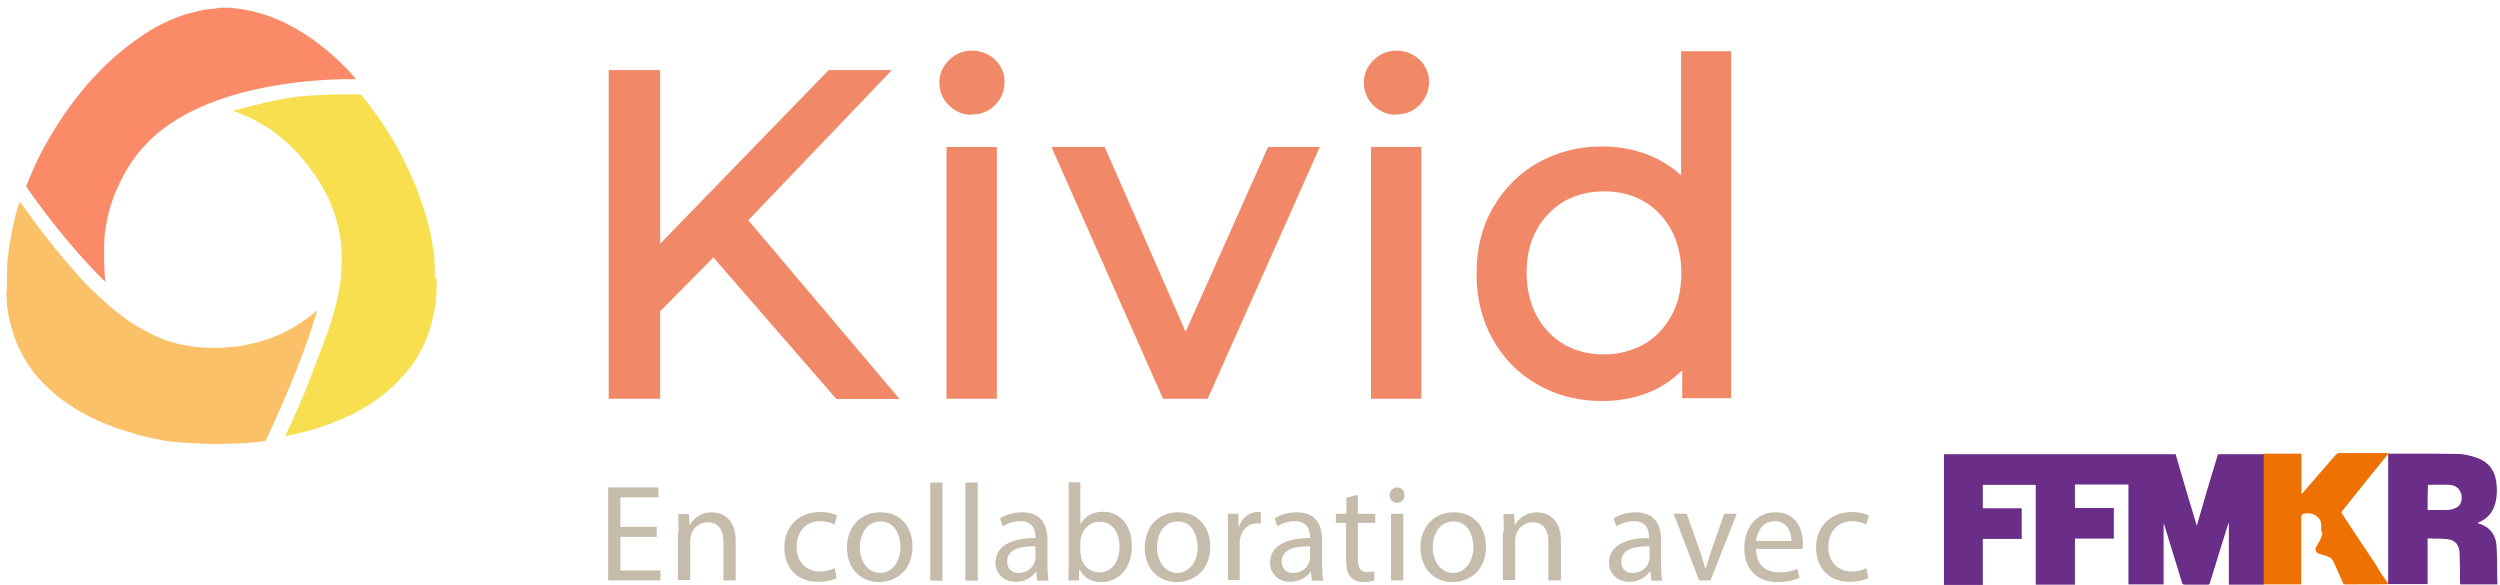 <?xml version="1.0" encoding="utf-8"?>
<!-- Generator: Adobe Illustrator 24.0.0, SVG Export Plug-In . SVG Version: 6.00 Build 0)  -->
<svg version="1.1" id="Calque_1" xmlns="http://www.w3.org/2000/svg" xmlns:xlink="http://www.w3.org/1999/xlink" x="0px" y="0px"
	 viewBox="0 0 874 204.5" style="enable-background:new 0 0 874 204.5;" xml:space="preserve">
<style type="text/css">
	.st0{fill:#F7DF4F;}
	.st1{fill:#FB8B68;}
	.st2{fill:#FBC168;}
	.st3{fill:#F18969;}
	.st4{fill:#C6BCAC;}
	.st5{fill:#6B2E88;}
	.st6{fill:#ED7203;}
</style>
<g>
	<path class="st0" d="M152.7,98.8c-0.1,0.1-0.1,0.4-0.1,0.5c0,0.8,0,1.4,0,2.2c0,0.5,0,1.2-0.1,1.7c0,0.5-0.1,1.1-0.1,1.6
		s-0.1,0.9-0.1,1.3c-0.1,0.5-0.1,1.1-0.3,1.7c-0.1,0.7-0.3,1.4-0.4,2.1c-0.3,1.3-0.7,2.6-0.9,3.9c-0.5,1.6-1.1,3.2-1.6,4.6
		c-0.5,1.2-1.1,2.4-1.6,3.5c-1.2,2.4-2.6,4.7-4.3,6.8c-1.1,1.3-2.1,2.5-3.2,3.7c-0.9,0.9-1.8,1.8-2.8,2.8c-1.3,1.2-2.6,2.2-3.9,3.3
		c-2.4,1.8-4.9,3.4-7.5,4.9c-1.4,0.8-2.9,1.6-4.3,2.2c-2.1,0.9-4.1,1.8-6.2,2.6c-1.6,0.5-3.2,1.1-4.7,1.6c-2.1,0.7-4.2,1.2-6.3,1.7
		c-1.3,0.3-2.8,0.7-4.1,0.9c-0.1,0-0.3,0-0.4,0.1c0,0-0.1,0-0.1-0.1s0-0.1,0.1-0.3c0.4-0.8,0.8-1.6,1.1-2.2c0.9-1.8,1.7-3.7,2.5-5.5
		c0.9-2.1,1.8-4.2,2.8-6.4c0.9-2.2,1.7-4.5,2.6-6.7c0.5-1.4,1.1-2.8,1.6-4.2c0.7-1.6,1.2-3.2,1.8-4.7c0.8-2.1,1.6-4.3,2.4-6.4
		c0.7-2,1.3-3.8,1.8-5.8c0.5-1.7,1.1-3.5,1.4-5.3c0.3-1.3,0.5-2.6,0.8-3.9c0.1-0.9,0.3-1.8,0.5-2.8c0.1-0.4,0.1-0.9,0.1-1.3
		c0-0.5,0.1-1.1,0.1-1.6c0-0.1,0-0.3,0-0.4c0-0.3,0-0.7,0.1-0.9v-0.1c0-1.4,0.1-2.8,0.1-4.2c0-0.5,0-1.1-0.1-1.4
		c0-0.8-0.1-1.6-0.1-2.4c-0.1-1.3-0.3-2.5-0.5-3.8c-0.3-1.7-0.7-3.5-1.2-5.3c-1.1-3.8-2.6-7.4-4.5-10.8c-1.4-2.6-3.2-5.1-5-7.6
		c-1.4-1.8-2.5-3.2-3.7-4.5c-1.2-1.2-2.4-2.5-3.5-3.5c-1.1-0.9-2.1-1.8-3.2-2.8c-2.2-1.8-4.6-3.4-7-4.7c-2-1.2-4.1-2.1-6.2-3
		c-0.9-0.4-2-0.8-2.9-1.1c0,0,0,0,0-0.1l0,0h0.1c2.2-0.7,4.6-1.3,6.8-1.8c1.6-0.4,3.3-0.8,4.9-1.2c1.3-0.3,2.5-0.5,3.8-0.8
		c0.9-0.1,1.8-0.4,2.9-0.5c0.7-0.1,1.2-0.1,1.8-0.3c0.7-0.1,1.3-0.3,1.8-0.3c0.4,0,0.8-0.1,1.3-0.1c0.4,0,0.9-0.1,1.3-0.1
		c0.3,0,0.7-0.1,0.9-0.1c0.5,0,0.9-0.1,1.4-0.1s1.1-0.1,1.7-0.1h0.1c0.7,0,1.2-0.1,1.8-0.1c0.7,0,1.3-0.1,2-0.1h0.1
		c0.9,0,2-0.1,2.9-0.1c0.1,0,0.3,0,0.5,0c0.3,0,0.5,0,0.8,0s0.7,0,0.9,0c0.4,0,0.9,0,1.3,0c0.1,0,0.4,0,0.5,0c1.4,0,3,0,4.5,0
		c0.1,0,0.3,0,0.4,0c0,0,0.1,0,0.1,0.1c0.1,0.1,0.3,0.3,0.3,0.4c0.7,0.8,1.3,1.6,2,2.4c1.4,2,2.9,3.8,4.3,5.9c1.6,2.2,3,4.6,4.5,7
		c1.1,1.8,2.2,3.8,3.2,5.8c0.5,0.9,0.9,1.8,1.4,2.9c1.1,2.1,2,4.2,2.9,6.4c1.3,3,2.4,6.2,3.4,9.3c0.8,2.4,1.4,4.7,2,7.2
		c0.4,1.4,0.7,3,0.9,4.6c0.1,0.8,0.3,1.7,0.4,2.5c0.1,0.7,0.3,1.4,0.3,2.1c0,0.5,0.1,1.1,0.1,1.4c0,0.7,0.1,1.3,0.1,2
		c0,0.3,0,0.5,0,0.7c0,0.9,0,2,0,2.9c0,0.1,0,0.4,0.1,0.5C152.7,97,152.7,97.9,152.7,98.8z"/>
	<path class="st1" d="M124.5,27.7l-0.1-0.1c-0.5-0.7-1.2-1.3-1.7-2c-2.2-2.4-4.5-4.6-6.8-6.6c-2.2-2-4.5-3.7-6.8-5.4
		c-3.2-2.2-6.6-4.2-10.1-5.9c-2.5-1.2-5.1-2.2-7.9-3C88.7,4,86.4,3.5,84,3.1C83.2,3,82.3,3,81.5,2.8c-0.1,0-0.1,0-0.3,0
		c0,0,0,0,0-0.1c-1.6,0-3.3,0-4.9,0c0,0.1-0.1,0.1-0.1,0.1C75.1,3.1,74,3.1,73,3.2c-1.1,0.1-2.1,0.3-3,0.5c-1.8,0.4-3.5,0.9-5.4,1.4
		c-2.5,0.8-5,1.8-7.4,3c-2.9,1.4-5.6,3-8.3,4.9c-4.2,2.9-8.1,6-11.8,9.6c-2.2,2.1-4.3,4.5-6.4,6.7c-1.7,2-3.4,4.1-5,6.2
		c-4.1,5.4-7.6,11-10.8,16.9c-2.1,3.9-3.8,7.9-5.4,11.9c-0.1,0.3-0.3,0.7-0.4,0.9c2.1,3,13.7,19.7,27.8,33.4l0,0
		c-0.3-1.7-0.5-5-0.5-9.2c0-0.7,0-1.2,0-1.8c0-0.5,0-1.2,0-1.7c0.1-0.8,0.1-1.7,0.1-2.5c0.1-0.9,0.1-1.7,0.3-2.6
		c0.1-0.9,0.3-1.8,0.4-2.8c0.4-2,0.8-3.8,1.4-5.8c0.7-2.1,1.3-4.1,2.2-5.9c2.8-6.7,7.1-13.5,13.9-19.4
		C78.9,26.3,123.3,27.7,124.5,27.7L124.5,27.7z"/>
	<path class="st2" d="M110.9,108.5c-0.5,0.4-1.1,0.9-1.6,1.3c-2.2,1.7-4.5,3.3-6.8,4.7c-2.8,1.6-5.6,2.9-8.5,3.9
		c-2.1,0.8-4.2,1.4-6.3,1.8c-1.6,0.4-3,0.7-4.6,0.9c-0.4,0-0.7,0.1-1.1,0.1c-0.5,0-1.1,0.1-1.4,0.1c-0.9,0.1-1.8,0.1-2.8,0.3
		c-0.5,0-1.2,0-1.7,0c-1.6,0-3.3,0-4.9-0.1c-0.4,0-0.9-0.1-1.3-0.1c-0.5,0-1.1-0.1-1.4-0.1c-0.7-0.1-1.3-0.1-2.1-0.3
		s-1.6-0.3-2.4-0.4c-1.1-0.3-2.2-0.5-3.3-0.8c-2.4-0.7-4.7-1.6-7-2.6c-2.4-1.2-4.7-2.5-7-3.9c-3.3-2.1-6.3-4.5-9.3-7.1
		c-1.8-1.6-3.7-3.4-5.5-5.1s-3.5-3.5-5.1-5.4c-1.4-1.6-2.8-3.2-4.1-4.7c-1.3-1.6-2.6-3.2-3.9-4.7c-1.3-1.7-2.6-3.3-3.9-5
		c-1.7-2.1-3.3-4.3-4.9-6.6c-0.9-1.3-1.8-2.5-2.8-3.8c-0.1-0.1-0.1-0.1-0.3-0.3l0,0c0,0,0,0-0.1,0.1c-0.1,0.4-0.3,0.8-0.4,1.2
		c-0.7,2.1-1.2,4.2-1.7,6.3C4.4,79.9,4,81.5,3.8,83c-0.1,0.9-0.4,2-0.5,2.9c-0.1,0.7-0.3,1.3-0.3,2c-0.1,0.7-0.1,1.3-0.3,2
		c0,0.5-0.1,1.1-0.1,1.6c0,0.7-0.1,1.3-0.1,2c0,1.2-0.1,2.2-0.1,3.4c0,0.7,0,1.3,0,2V99c0,0.1,0,0.4,0,0.5c0,0.5,0,1.2,0,1.7
		c-0.3,0.9-0.1,1.8-0.1,2.8v0.1c0,0.7,0.1,1.2,0.1,1.8c0,0.5,0.1,0.9,0.1,1.4c0.1,0.9,0.3,1.7,0.4,2.6c0.3,1.6,0.7,3.2,1.1,4.7
		c0.7,2.4,1.4,4.6,2.5,6.8c2,4.5,4.7,8.4,8,11.9c0.9,0.9,1.8,1.8,2.8,2.8c1.7,1.6,3.7,3.2,5.6,4.5c3,2.1,6,3.9,9.3,5.5
		c2.6,1.3,5.4,2.4,8.1,3.4c2.6,0.9,5.3,1.7,7.9,2.5c1.4,0.4,3,0.8,4.5,1.1c1.3,0.3,2.6,0.5,3.9,0.8c1.1,0.1,2,0.4,3,0.5
		c0.3,0,0.7,0.1,0.9,0.1c0.4,0,0.9,0.1,1.3,0.1c0.5,0,1.1,0.1,1.4,0.1s0.8,0.1,1.3,0.1c0.7,0,1.2,0.1,1.8,0.1c0.9,0,1.7,0.1,2.6,0.1
		c0.1,0,0.1,0,0.3,0c0.4,0,0.8,0,1.1,0.1c0.5,0,1.2,0,1.7,0c0.1,0,0.3,0,0.4,0.1c1.8,0,3.8,0,5.6,0c0.1-0.1,0.3-0.1,0.4-0.1
		c0.7,0,1.2,0,1.8,0c0.3,0,0.5,0,0.9,0c0.9,0,1.8-0.1,2.8-0.1c0.7,0,1.3-0.1,2-0.1c0.3,0,0.7,0,0.9-0.1c0.4,0,0.9-0.1,1.3-0.1
		s0.9-0.1,1.3-0.1s0.8-0.1,1.3-0.1c0.7-0.1,1.3-0.3,2.1-0.3C104.9,128.6,109.5,113.4,110.9,108.5z"/>
</g>
<g>
	<path class="st3" d="M249.6,85.1l-22.1,22.3V136h-11.4V27.7h11.4v65.5l63.6-65.5h13l-46.9,49.1l50.2,59.4h-13.5L249.6,85.1z"/>
	<path class="st3" d="M314.5,139.5h-22.1l-43-49.5l-18.6,18.8v30.6h-18V24.5h18v60.7l58.9-60.7h22.1L261.6,77L314.5,139.5z
		 M295.4,132.9h5l-47.5-56.2L296.4,31h-3.9l-68.2,70.3V31h-4.9v101.8h4.9v-26.7l25.5-25.8L295.4,132.9z"/>
</g>
<g>
	<path class="st3" d="M334,34.4c-1.6-1.6-2.4-3.4-2.4-5.6c0-2.1,0.8-3.9,2.4-5.4c1.6-1.6,3.4-2.4,5.8-2.4c2.2,0,4.2,0.8,5.8,2.2
		c1.6,1.4,2.4,3.3,2.4,5.4c0,2.2-0.8,4.2-2.4,5.8s-3.4,2.4-5.8,2.4C337.5,36.9,335.6,36,334,34.4z M334.2,54.7h11v81.4h-11V54.7
		L334.2,54.7z"/>
	<path class="st3" d="M348.5,139.4h-17.6v-88h17.6V139.4z M337.5,132.8h4.5V58h-4.5V132.8z M339.4,40.1c-2.9,0-5.4-1.1-7.7-3.3l0,0
		c-2.2-2.2-3.3-4.9-3.3-8c0-3,1.2-5.7,3.4-7.8c2.2-2.2,4.9-3.3,8-3.3c3,0,5.8,1.1,8,3.1c2.2,2.1,3.4,4.8,3.4,7.8
		c0,3.1-1.1,5.9-3.3,8.1c-2.2,2.2-4.8,3.3-8,3.3C339.7,40.1,339.5,40.1,339.4,40.1z M336.4,32.1c1.1,1.1,2,1.5,3.3,1.4h0.2
		c1.5,0,2.5-0.4,3.5-1.4c0.9-0.9,1.4-2.1,1.4-3.5c0-1.2-0.4-2.2-1.3-3c-1-0.9-2.2-1.4-3.6-1.4c-1.5,0-2.5,0.4-3.5,1.4l-0.1,0.1
		c-0.9,0.8-1.3,1.8-1.3,3C335,30.1,335.4,31.1,336.4,32.1z"/>
</g>
<g>
	<path class="st3" d="M456.4,54.7L420,136.1h-11.3l-36.1-81.4H384l30.5,69.5l31-69.5C445.5,54.7,456.4,54.7,456.4,54.7z"/>
	<path class="st3" d="M422.2,139.4h-15.6l-39-88h18.6l28.3,64.6l28.8-64.6h18.1L422.2,139.4z M410.9,132.8h7L451.4,58h-3.7
		l-33.1,74.3L381.9,58h-4.2L410.9,132.8z"/>
</g>
<g>
	<path class="st3" d="M482.4,34.4c-1.6-1.6-2.4-3.4-2.4-5.6c0-2.1,0.8-3.9,2.4-5.4c1.6-1.6,3.4-2.4,5.8-2.4c2.2,0,4.2,0.8,5.8,2.2
		c1.6,1.4,2.4,3.3,2.4,5.4c0,2.2-0.8,4.2-2.4,5.8s-3.4,2.4-5.8,2.4C485.8,36.9,484,36,482.4,34.4z M482.6,54.7h11v81.4h-11V54.7z"/>
	<path class="st3" d="M496.9,139.4h-17.6v-88h17.6V139.4z M485.8,132.8h4.5V58h-4.5V132.8z M487.8,40.1c-2.9,0-5.4-1.1-7.7-3.3l0,0
		l0,0c-2.2-2.2-3.3-4.9-3.3-8c0-3,1.2-5.7,3.4-7.8c2.2-2.2,4.9-3.3,8-3.3c3,0,5.8,1.1,8,3.1c2.2,2.1,3.4,4.8,3.4,7.8
		c0,3.1-1.2,5.9-3.3,8.1c-2.2,2.2-4.8,3.3-8,3.3C488.1,40.1,487.9,40.1,487.8,40.1z M488.2,24.3c-1.5,0-2.5,0.4-3.5,1.4l-0.1,0.1
		c-0.9,0.8-1.3,1.8-1.3,3c0,1.3,0.4,2.3,1.4,3.3l0,0c1.1,1.1,2,1.5,3.3,1.4h0.2c1.5,0,2.5-0.4,3.5-1.4c0.9-0.9,1.4-2.1,1.4-3.5
		c0-1.2-0.4-2.2-1.3-3C490.8,24.8,489.6,24.3,488.2,24.3z"/>
</g>
<g>
	<path class="st3" d="M601.9,21.2V136h-10.5v-15.9c-3.3,5.5-7.7,9.7-13,12.6c-5.4,2.9-11.6,4.2-18.4,4.2c-7.6,0-14.4-1.7-20.7-5.3
		c-6.2-3.5-11-8.4-14.4-14.6c-3.5-6.3-5.3-13.4-5.3-21.4s1.7-15.2,5.3-21.4s8.4-11.2,14.4-14.6c6.2-3.4,13-5.3,20.7-5.3
		c6.6,0,12.6,1.3,18,4.1s9.7,6.7,13,12.1V21.2H601.9z M576.3,123.2c4.5-2.6,8.3-6.4,10.9-11.3c2.6-4.7,3.9-10.4,3.9-16.5
		c0-6.2-1.3-11.7-3.9-16.5c-2.6-4.7-6.3-8.7-10.9-11.3c-4.6-2.6-9.7-3.9-15.5-3.9s-11,1.3-15.6,3.9c-4.5,2.6-8.3,6.4-10.9,11.3
		c-2.6,4.7-3.9,10.4-3.9,16.5c0,6.2,1.3,11.7,3.9,16.5c2.6,4.7,6.3,8.7,10.9,11.3c4.5,2.6,9.8,3.9,15.6,3.9S571.7,125.7,576.3,123.2
		z"/>
	<path class="st3" d="M560,140.2c-8.3,0-15.6-1.9-22.4-5.7c-6.8-3.9-12-9.2-15.7-15.8c-3.8-6.8-5.7-14.3-5.7-23s1.9-16.5,5.7-23
		c3.9-6.8,9.2-12.1,15.7-15.8c6.9-3.8,14.2-5.7,22.4-5.7c7.2,0,13.7,1.5,19.5,4.4c3.1,1.6,5.8,3.5,8.2,5.7V17.9h17.5v121.3h-17.1
		v-9.7c-2.4,2.3-5.1,4.4-8.1,6C574.3,138.6,567.6,140.2,560,140.2z M560,57.7c-7,0-13.3,1.6-19.2,4.8c-5.4,3.1-9.9,7.6-13.2,13.3
		c-3.2,5.6-4.8,12.2-4.8,19.8c0,7.5,1.6,14,4.8,19.8c3.1,5.6,7.5,10.1,13.2,13.3c5.8,3.2,12,4.8,19.1,4.8c6.5,0,12.1-1.3,16.8-3.8
		c4.9-2.7,8.8-6.5,11.7-11.4l6.1-10.3v24.5h3.9v-108h-4.3v57.8l-6.1-10c-2.9-4.8-6.7-8.3-11.7-10.9C571.7,58.9,566.2,57.7,560,57.7z
		 M560.8,130.4c-6.4,0-12.4-1.5-17.3-4.4c-4.9-2.8-9.1-7.1-12.1-12.5c-2.9-5.4-4.4-11.4-4.4-18.1c0-6.8,1.5-12.9,4.4-18.1
		c2.8-5.2,7-9.5,12.1-12.5c5.1-2.9,10.9-4.4,17.3-4.4c6.3,0,12,1.5,17.1,4.4c5,2.8,9.2,7.2,12.1,12.5c2.9,5.4,4.4,11.4,4.4,18.1
		c0,6.8-1.5,12.9-4.4,18.1c-2.8,5.2-7,9.5-12.1,12.5l-0.1,0.1C572.6,129,566.8,130.4,560.8,130.4z M560.8,66.9
		c-5.2,0-9.9,1.2-14,3.5c-4,2.4-7.4,5.8-9.6,10c-2.4,4.2-3.5,9.3-3.5,15c0,5.6,1.2,10.6,3.5,15c2.4,4.3,5.7,7.8,9.6,10
		c3.9,2.3,8.7,3.5,14,3.5c5,0,9.5-1.2,13.9-3.5c4.1-2.4,7.4-5.9,9.6-10c2.4-4.2,3.5-9.3,3.5-15c0-5.6-1.2-10.6-3.5-15
		c-2.4-4.3-5.7-7.8-9.6-10C570.6,68,566,66.9,560.8,66.9z"/>
</g>
<g>
	<path class="st4" d="M229.6,187.7h-12.7v11.7h14v3.5h-18.3v-32.5h17.6v3.5h-13.3v10.3h12.7V187.7z"/>
	<path class="st4" d="M237.2,186c0-2.4,0-4.4-0.1-6.3h3.7l0.3,3.8h0.1c1.2-2.2,3.8-4.4,7.7-4.4c3.2,0,8.3,1.9,8.3,9.9v13.9h-4.3
		v-13.4c0-3.7-1.3-6.9-5.5-6.9c-2.8,0-5,1.9-5.8,4.3c-0.1,0.6-0.3,1.2-0.3,1.9v14H237V186H237.2z"/>
	<path class="st4" d="M292.5,202.1c-1.2,0.6-3.5,1.3-6.6,1.3c-7.1,0-11.7-4.7-11.7-12c0-7.2,4.9-12.4,12.6-12.4
		c2.5,0,4.7,0.6,5.9,1.2l-1,3.2c-1-0.6-2.7-1.2-4.9-1.2c-5.3,0-8.3,4-8.3,8.9c0,5.5,3.5,8.7,8.1,8.7c2.4,0,4-0.6,5.2-1.2
		L292.5,202.1z"/>
	<path class="st4" d="M319,191.1c0,8.6-6.1,12.4-11.7,12.4c-6.3,0-11.2-4.6-11.2-12c0-7.8,5.2-12.4,11.5-12.4
		C314.6,179,319,183.9,319,191.1z M300.6,191.3c0,5.2,3,9,7.1,9c4,0,7.1-3.8,7.1-9c0-4-1.9-9-6.9-9S300.6,186.8,300.6,191.3z"/>
	<path class="st4" d="M325.2,168.7h4.3V203h-4.3V168.7z"/>
	<path class="st4" d="M337.5,168.7h4.3V203h-4.3V168.7z"/>
	<path class="st4" d="M362.6,202.9l-0.3-3h-0.1c-1.3,1.8-3.8,3.5-7.1,3.5c-4.7,0-7.1-3.4-7.1-6.6c0-5.6,5-8.7,14-8.7v-0.4
		c0-1.9-0.6-5.5-5.3-5.5c-2.2,0-4.4,0.7-6.1,1.8l-1-2.8c1.9-1.2,4.7-2.1,7.7-2.1c7.1,0,8.9,4.9,8.9,9.6v8.7c0,2.1,0.1,4,0.4,5.6h-4
		V202.9z M362,191c-4.6-0.1-9.9,0.7-9.9,5.3c0,2.8,1.8,4,4,4c3.1,0,5-1.9,5.6-3.8c0.1-0.4,0.3-0.9,0.3-1.3V191z"/>
	<path class="st4" d="M373.5,202.9c0.1-1.6,0.1-4,0.1-6.1v-28.2h4.1v14.6h0.1c1.5-2.7,4.1-4.3,8-4.3c5.8,0,9.9,4.9,9.9,12
		c0,8.4-5.3,12.6-10.5,12.6c-3.4,0-6.1-1.3-7.8-4.4h-0.1l-0.1,3.8L373.5,202.9L373.5,202.9z M377.9,193.6c0,0.6,0.1,1,0.1,1.5
		c0.9,3,3.2,5,6.3,5c4.4,0,7.1-3.7,7.1-9c0-4.7-2.4-8.7-6.9-8.7c-3,0-5.6,1.9-6.5,5.2c-0.1,0.4-0.3,1-0.3,1.8v4.3h0.2V193.6z"/>
	<path class="st4" d="M423.1,191.1c0,8.6-6.1,12.4-11.7,12.4c-6.3,0-11.2-4.6-11.2-12c0-7.8,5.2-12.4,11.5-12.4
		C418.5,179,423.1,183.9,423.1,191.1z M404.5,191.3c0,5.2,3,9,7.1,9c4,0,7.1-3.8,7.1-9c0-4-1.9-9-6.9-9S404.5,186.8,404.5,191.3z"/>
	<path class="st4" d="M429.3,186.8c0-2.8,0-5.2-0.1-7.2h3.7l0.1,4.6h0.1c1-3.1,3.7-5.2,6.5-5.2c0.4,0,0.9,0,1.2,0.1v4
		c-0.4-0.1-0.9-0.1-1.5-0.1c-3,0-5.2,2.2-5.8,5.5c-0.1,0.6-0.1,1.2-0.1,1.9v12.4h-4.1L429.3,186.8L429.3,186.8z"/>
	<path class="st4" d="M458.6,202.9l-0.3-3h-0.1c-1.3,1.8-3.8,3.5-7.1,3.5c-4.7,0-7.1-3.4-7.1-6.6c0-5.6,5-8.7,14-8.7v-0.4
		c0-1.9-0.6-5.5-5.3-5.5c-2.2,0-4.4,0.7-6.1,1.8l-1-2.8c1.9-1.2,4.7-2.1,7.7-2.1c7.1,0,8.9,4.9,8.9,9.6v8.7c0,2.1,0.1,4,0.4,5.6h-4
		V202.9z M458,191c-4.6-0.1-9.9,0.7-9.9,5.3c0,2.8,1.8,4,4,4c3.1,0,5-1.9,5.6-3.8c0.1-0.4,0.3-0.9,0.3-1.3V191z"/>
	<path class="st4" d="M474.7,173v6.6h6.1v3.2h-6.1v12.6c0,3,0.9,4.6,3.2,4.6c1.2,0,1.9-0.1,2.5-0.3l0.1,3.2
		c-0.9,0.3-2.1,0.6-3.7,0.6c-1.9,0-3.5-0.6-4.6-1.8c-1.2-1.2-1.6-3.4-1.6-6.1v-12.8H467v-3.2h3.7V174L474.7,173z"/>
	<path class="st4" d="M491,173.1c0,1.5-1,2.7-2.7,2.7c-1.5,0-2.5-1.2-2.5-2.7s1.2-2.7,2.7-2.7C490,170.5,491,171.5,491,173.1z
		 M486.3,202.9v-23.3h4.3v23.3H486.3z"/>
	<path class="st4" d="M519.5,191.1c0,8.6-6.1,12.4-11.7,12.4c-6.3,0-11.2-4.6-11.2-12c0-7.8,5.2-12.4,11.5-12.4
		C515,179,519.5,183.9,519.5,191.1z M500.9,191.3c0,5.2,3,9,7.1,9c4,0,7.1-3.8,7.1-9c0-4-1.9-9-6.9-9S500.9,186.8,500.9,191.3z"/>
	<path class="st4" d="M525.7,186c0-2.4,0-4.4-0.1-6.3h3.7l0.3,3.8h0.1c1.2-2.2,3.8-4.4,7.7-4.4c3.2,0,8.3,1.9,8.3,9.9v13.9h-4.4
		v-13.4c0-3.7-1.3-6.9-5.5-6.9c-2.8,0-5,1.9-5.8,4.3c-0.1,0.6-0.3,1.2-0.3,1.9v14h-4.3V186H525.7z"/>
	<path class="st4" d="M577.3,202.9l-0.3-3h-0.3c-1.3,1.8-3.8,3.5-7.1,3.5c-4.7,0-7.1-3.4-7.1-6.6c0-5.6,5-8.7,14-8.7v-0.4
		c0-1.9-0.6-5.5-5.3-5.5c-2.2,0-4.4,0.7-6.1,1.8l-1-2.8c1.9-1.2,4.7-2.1,7.7-2.1c7.1,0,8.9,4.9,8.9,9.6v8.7c0,2.1,0.1,4,0.4,5.6
		h-3.8L577.3,202.9L577.3,202.9z M576.7,191c-4.6-0.1-9.9,0.7-9.9,5.3c0,2.8,1.8,4,4,4c3.1,0,5-1.9,5.6-3.8c0.1-0.4,0.3-0.9,0.3-1.3
		L576.7,191L576.7,191z"/>
	<path class="st4" d="M589.7,179.6l4.6,13.1c0.7,2.1,1.3,4,1.9,6.1h0.1c0.6-1.9,1.2-3.8,1.9-6.1l4.6-13.1h4.4l-9.2,23.3h-4
		l-8.9-23.3H589.7z"/>
	<path class="st4" d="M613.9,192c0.1,5.8,3.7,8.1,8,8.1c3.1,0,4.9-0.6,6.5-1.2l0.7,3.1c-1.5,0.7-4,1.5-7.8,1.5
		c-7.2,0-11.5-4.7-11.5-11.8s4.1-12.6,10.9-12.6c7.7,0,9.6,6.6,9.6,10.9c0,0.9-0.1,1.5-0.1,1.9h-16.3V192z M626.3,189.1
		c0-2.7-1.2-6.9-5.9-6.9c-4.3,0-6.2,4-6.5,6.9H626.3z"/>
	<path class="st4" d="M653.2,202.1c-1.2,0.6-3.5,1.3-6.6,1.3c-7.1,0-11.7-4.7-11.7-12c0-7.2,4.9-12.4,12.6-12.4
		c2.5,0,4.7,0.6,5.9,1.2l-1,3.2c-1-0.6-2.7-1.2-4.9-1.2c-5.3,0-8.3,4-8.3,8.9c0,5.5,3.5,8.7,8.1,8.7c2.4,0,4-0.6,5.2-1.2
		L653.2,202.1z"/>
</g>
<g>
	<path class="st5" d="M791.4,204.4c-4.1,0-8.1,0-12.2,0c0-7.2,0-14.3,0-21.5h-0.1c-0.1,0.4-0.3,0.8-0.4,1.1
		c-2,6.5-4.1,13.2-6.1,19.7c-0.1,0.6-0.4,0.7-0.8,0.7c-2.7,0-5.4,0-7.9,0c-0.7,0-1-0.3-1.1-0.8c-2-6.6-4.1-13.3-6.1-19.9
		c0-0.1-0.1-0.4-0.3-0.6c0,7.1,0,14.1,0,21.2c-4.1,0-8.2,0-12.3,0c0-11.6,0-23.3,0-34.9c-6.2,0-12.4,0-18.7,0c0,2.7,0,5.4,0,8.2
		c4.5,0,9.1,0,13.6,0c0,3.5,0,7.1,0,10.7c-4.5,0-9.1,0-13.6,0c0,5.4,0,10.7,0,16.1c-4.5,0-9.1,0-13.7,0c0-11.7,0-23.3,0-34.9
		c-6.2,0-12.3,0-18.5,0c0,2.7,0,5.4,0,8.2c4.5,0,9.1,0,13.6,0c0,3.5,0,7.1,0,10.7c-4.5,0-9.1,0-13.6,0c0,5.4,0,10.7,0,16.1
		c-4.5,0-9.1,0-13.6,0c0-15.3,0-30.5,0-45.7c27,0,53.9,0,81,0c2.4,8.3,4.8,16.5,7.4,25c2.4-8.5,4.9-16.8,7.4-25c5.5,0,11,0,16.4,0
		c0,0.1,0,0.3,0,0.4c0,14.8,0,29.8,0,44.7C791.4,204,791.4,204.2,791.4,204.4z"/>
	<path class="st5" d="M835.1,158.6c3,0,5.9,0,8.9,0c4.9,0,10,0,15,0.1c2.4,0,4.8,0.6,7.1,1.4c3.8,1.4,6.1,4.3,6.6,8.4
		c0.3,2.1,0.3,4.3-0.1,6.4c-0.7,3.7-2.7,6.5-6.5,7.9c0.4,0.1,0.7,0.4,1,0.4c3.7,1.3,5.5,4.1,5.7,7.8c0.3,4.4,0.1,8.8,0.3,13.3
		c-4.4,0-8.6,0-13,0c0-0.4-0.1-0.9-0.1-1.3c0-2.8,0-5.8-0.1-8.7c0-0.6-0.1-1.3-0.1-1.8c-0.4-2.4-1.7-3.7-4.2-4
		c-2.3-0.3-4.5-0.1-6.9-0.3c0,5.4,0,10.6,0,16c-0.3,0-0.4,0-0.6,0c-4.2,0-8.3,0-12.6,0c-0.1,0-0.4,0-0.6,0c0,0,0,0,0-0.1
		s0-0.4,0-0.6c0-14.8,0-29.5,0-44.3c0-0.3,0-0.4,0-0.7C835.1,158.7,835.1,158.6,835.1,158.6z M848.7,178.3c2.3,0,4.4,0,6.6,0
		c0.8,0,1.6-0.1,2.4-0.4c1.3-0.4,2.3-1.1,2.7-2.4c0.8-3-0.8-5.8-4-6c-2.5-0.1-4.9,0-7.6,0C848.7,172.3,848.7,175.3,848.7,178.3z"/>
	<path class="st6" d="M835.1,204.2C835.1,204.2,835.1,204.4,835.1,204.2c-0.3,0.1-10.3,0.1-15.1,0.1c-0.6,0-0.8-0.1-1-0.7
		c-1-2.4-2.1-4.9-3.3-7.4c-0.4-0.8-1-1.3-1.8-1.6c-1-0.3-2.1-0.7-3.1-1c-1.3-0.4-1.6-1.6-1-2.5c0.7-1.1,1.4-2.4,1.8-3.5
		c0.3-0.6,0.4-1.4-0.1-2.1c-0.1-0.1,0-0.3,0-0.4c0-0.4,0-0.8,0-1.3c0.1-3.7-4.1-5.1-6.6-4c-0.1,0.1-0.4,0.6-0.4,0.7
		c0,7.8,0,15.7,0,23.5c0,0,0,0.1-0.1,0.3c-4.4,0-8.6,0-13,0c0-0.1,0-0.4,0-0.6c0-14.8,0-29.8,0-44.7c0-0.1,0-0.3,0-0.4
		c4.4,0,8.6,0,13.2,0c0,4.7,0,9.3,0,14c0,0,0.1,0,0.1,0.1c0.4-0.4,0.7-0.8,1.1-1.3c3.5-4.1,7.2-8.2,10.7-12.3
		c0.4-0.4,0.7-0.7,1.4-0.7c5.5,0,10.9,0,16.4,0c0.3,0,0.6,0,0.8,0v0.1c-0.1,0.1-0.1,0.1-0.3,0.3c-5.4,6.6-10.7,13.3-16,19.9
		c-0.4,0.4-0.1,0.7,0.1,1.1c3.8,5.8,7.6,11.5,11.5,17.3C831.8,199.6,833.4,202,835.1,204.2z"/>
</g>
</svg>
